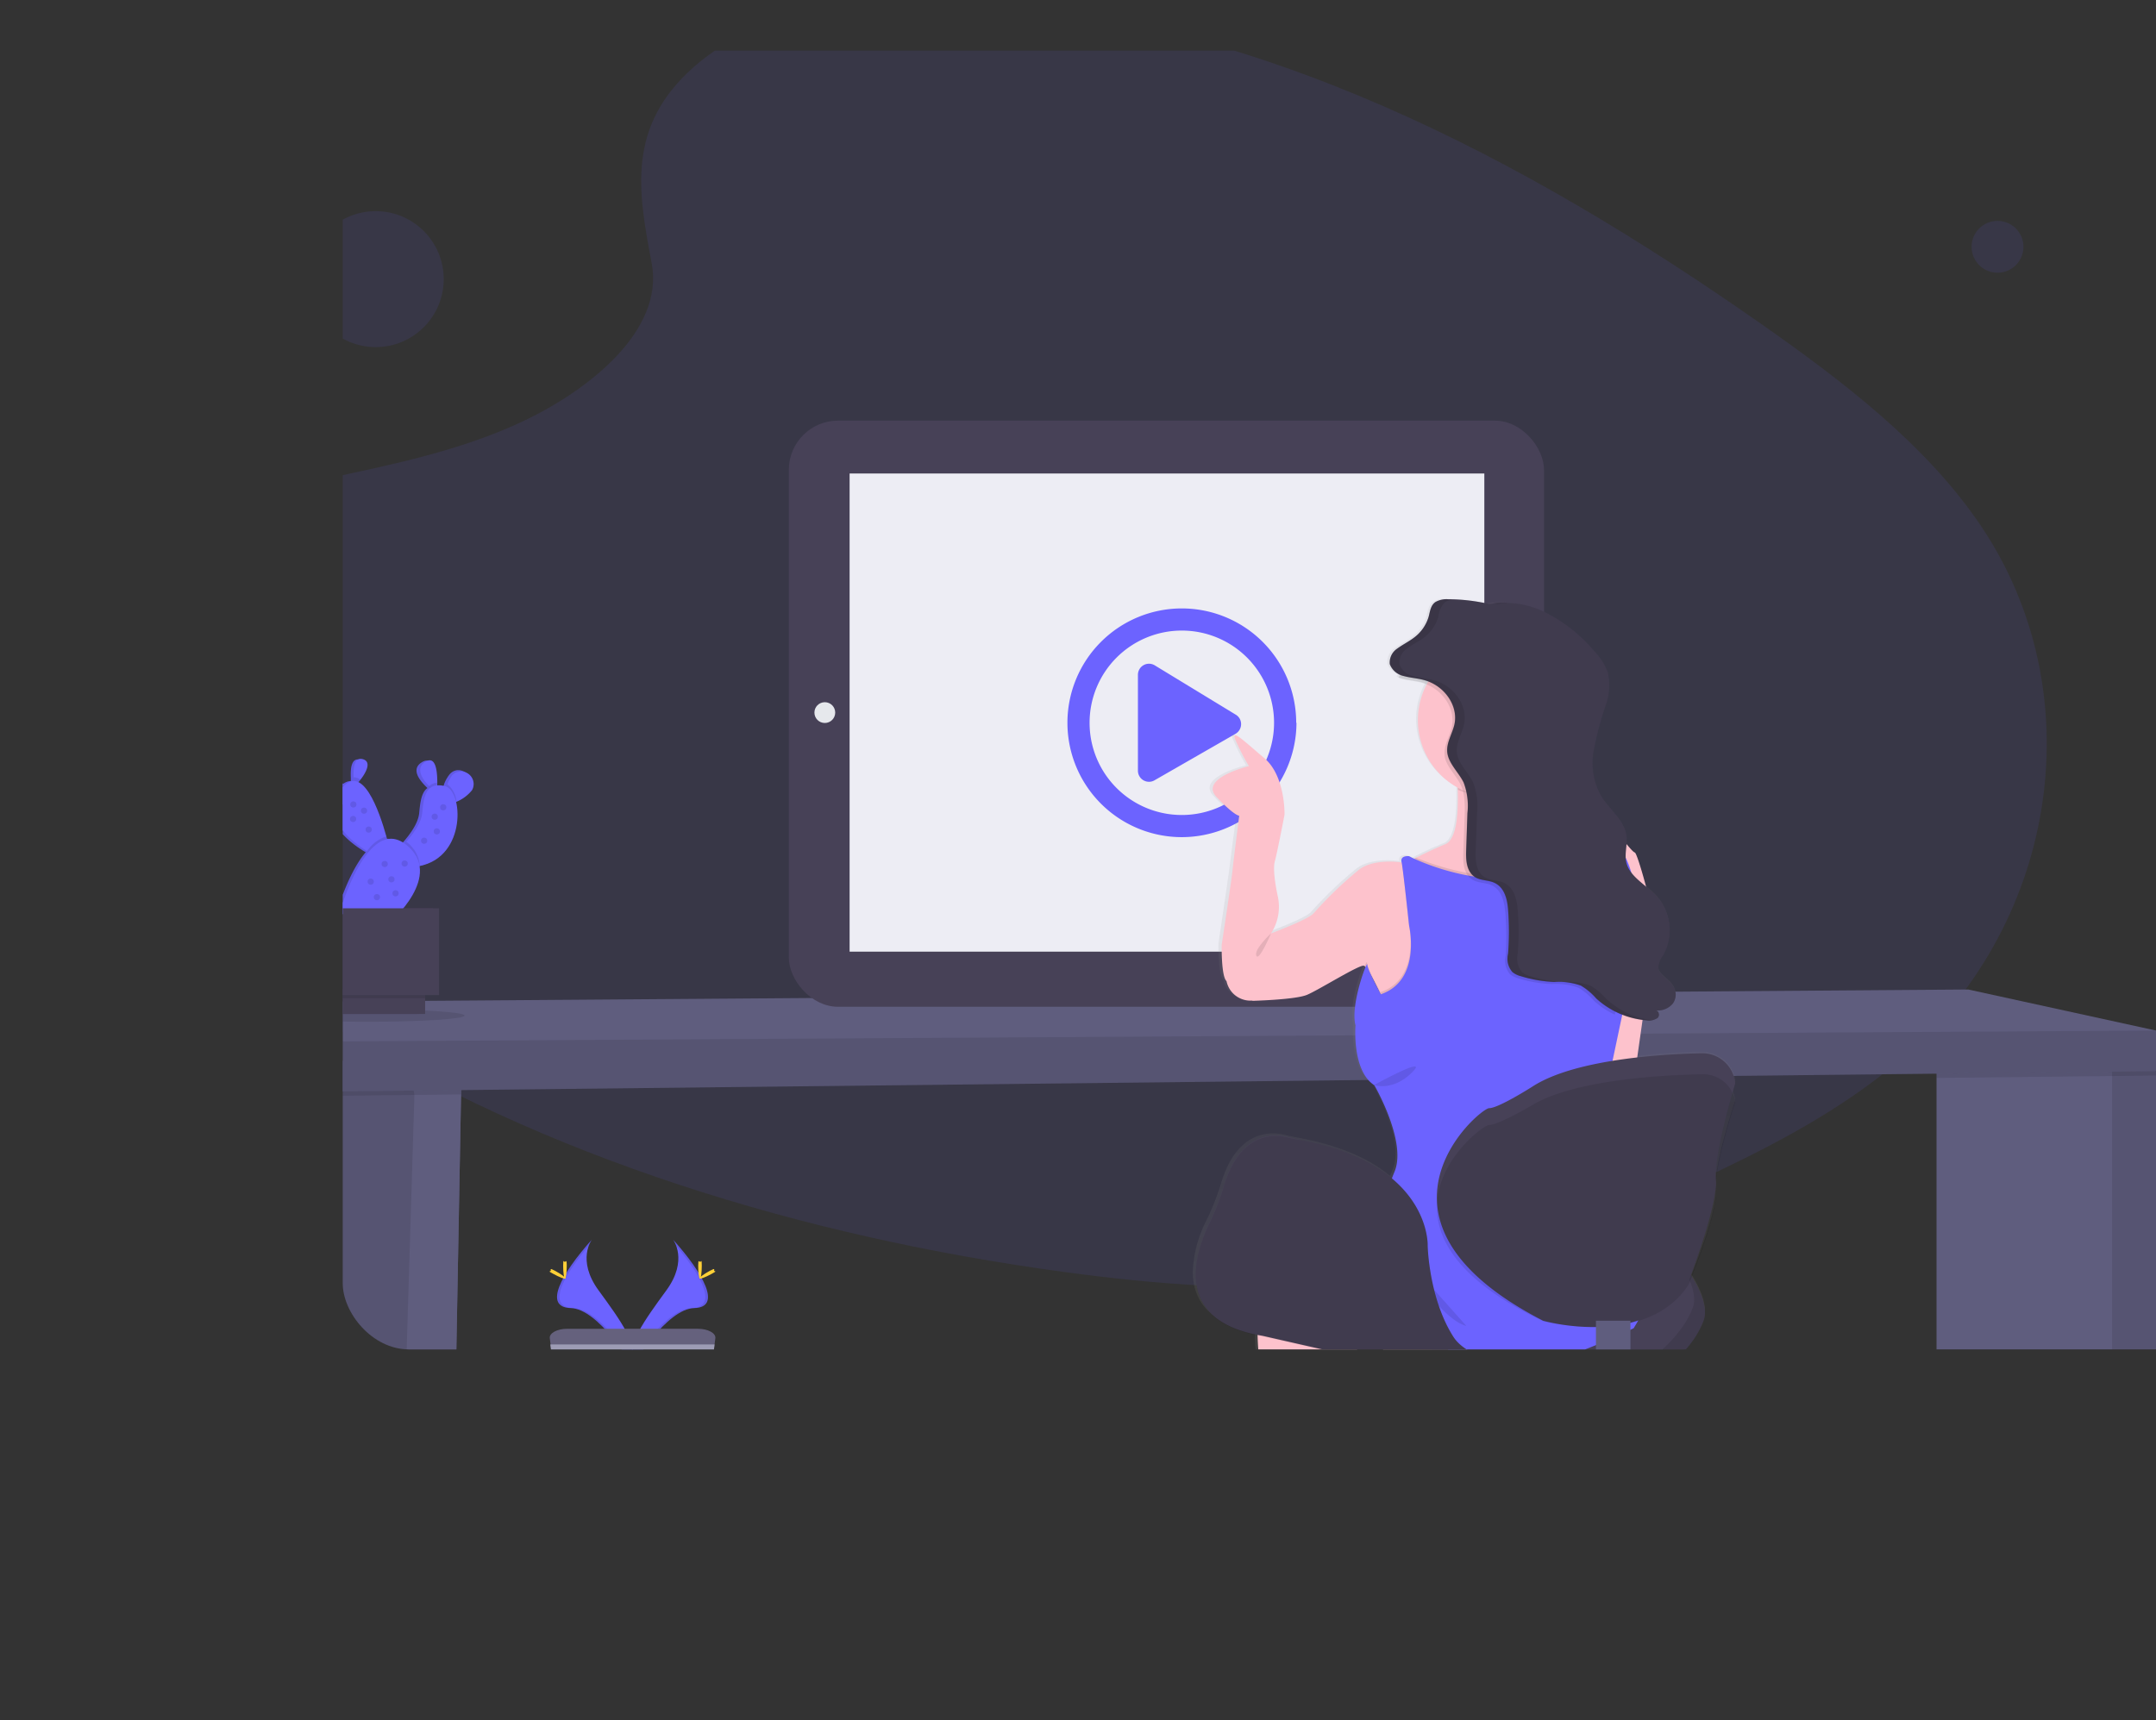 <svg xmlns="http://www.w3.org/2000/svg" xmlns:xlink="http://www.w3.org/1999/xlink" width="319.29" height="254.8" viewBox="0 0 319.29 254.8"><rect x="0" y="0" width="319.29" height="254.8" fill="#333333" stroke="none"/><defs><clipPath id="clip-path" transform="translate(50.76 7.49)"><rect width="294.73" height="192.4" rx="9.78" style="fill:none"/></clipPath><linearGradient id="linear-gradient" x1="266.51" y1="1122.31" x2="266.51" y2="1287.28" gradientTransform="matrix(1, 0, 0, -1, -100.5, 1368.59)" gradientUnits="userSpaceOnUse"><stop offset="0" stop-color="gray" stop-opacity="0.25"/><stop offset="0.54" stop-color="gray" stop-opacity="0.12"/><stop offset="1" stop-color="gray" stop-opacity="0.1"/></linearGradient></defs><g id="Layer_2" data-name="Layer 2"><g id="Create_Button" data-name="Create Button"><g style="clip-path:url(#clip-path)"><g id="undraw_press_play_bx2d"><path d="M51.91,2.5C61.74-6.27,77.19-8,91.25-7.36c44.15,2.2,84,23.52,118.49,47.63C222.22,49,234.51,58.4,242.61,70.42c16.49,24.47,11.6,58.37-11.33,78.53-7.8,6.86-17.26,12.12-27,16.78-17.25,8.29-35.89,14.94-55.49,16.83-14,1.35-28.12.26-42-1.63C68,175.67,29.88,164-2,144.11c-14-8.73-27.21-19.59-33-33.72s-2.07-32,12.24-40.4c5.92-3.46,13-5,19.91-6.49,10.19-2.16,20.55-4.29,29.74-8.68,9.5-4.53,20.75-13.3,18.86-23.33C43.69,20.72,42.09,11.25,51.91,2.5Z" transform="translate(50.76 7.49)" style="fill:#6c63ff;opacity:0.1;isolation:isolate"/><circle cx="55.64" cy="41.35" r="10.07" style="fill:#6c63ff;opacity:0.1;isolation:isolate"/><circle cx="34.55" cy="17.38" r="6.23" style="fill:#6c63ff;opacity:0.1;isolation:isolate"/><circle cx="295.82" cy="36.56" r="3.84" style="fill:#6c63ff;opacity:0.1;isolation:isolate"/><ellipse cx="220.5" cy="252.12" rx="26.92" ry="2.68" style="fill:#6c63ff;opacity:0.1;isolation:isolate"/><polygon points="68.4 155.75 68.28 162.12 67.33 213.81 59.23 232.77 31.32 233.09 31.32 158.68 60.45 156.38 68.4 155.75" style="fill:#5f5d7e"/><polygon points="68.4 155.75 68.28 162.12 67.33 213.81 59.23 232.77 31.32 233.09 31.32 158.68 60.45 156.38 68.4 155.75" style="opacity:0.1;isolation:isolate"/><polygon points="68.4 155.75 68.28 162.12 67.33 213.81 59.23 232.77 61.37 162.24 61.36 162.2 60.45 156.38 68.4 155.75" style="fill:#5f5d7e"/><polygon points="60.45 156.38 68.4 155.75 68.28 162.12 61.36 162.2 31.32 162.53 31.32 158.68 60.45 156.38" style="opacity:0.1;isolation:isolate"/><polygon points="319.29 158.68 319.29 232.66 312.79 232.66 286.79 213.7 286.79 156.59 310.02 154.41 311.45 155.07 312.79 155.69 319.29 158.68" style="fill:#5f5d7e"/><rect x="312.79" y="155.07" width="6.5" height="77.59" style="opacity:0.1;isolation:isolate"/><polygon points="319.29 155.07 319.29 159.32 312.79 159.4 286.79 159.68 286.79 156.59 310.02 154.41 311.45 155.07 312.79 155.69 312.79 155.07 319.29 155.07" style="opacity:0.1;isolation:isolate"/><polygon points="319.29 152.66 319.29 158.68 0 162.24 0 154.57 30.04 148.5 291.48 146.58 319.29 152.66" style="fill:#5f5d7e"/><polygon points="319.29 152.66 319.29 158.68 0 162.24 0 154.57 319.29 152.66" style="opacity:0.1;isolation:isolate"/><rect x="116.82" y="62.31" width="111.84" height="86.83" rx="7.29" style="fill:#474157"/><rect x="125.82" y="70.14" width="94" height="70.83" style="fill:#ededf4"/><circle cx="122.15" cy="105.56" r="1.54" style="fill:#e6e8ec"/><circle cx="223.98" cy="105.73" r="2.54" style="fill:#e6e8ec"/><path d="M132.2,98.35l-12-7.31a1.64,1.64,0,0,0-2.44,1.43v14.21a1.64,1.64,0,0,0,1.65,1.64,1.58,1.58,0,0,0,.79-.21l12-6.89a1.66,1.66,0,0,0,.63-2.25A1.63,1.63,0,0,0,132.2,98.35Zm9,1.23a16.94,16.94,0,1,0-16.94,16.94h0A17,17,0,0,0,141.24,99.58Zm-30.6,0a13.66,13.66,0,1,1,13.66,13.66h0a13.65,13.65,0,0,1-13.66-13.66Z" transform="translate(50.76 7.49)" style="fill:#6c63ff"/><path d="M206.17,155.23a3.67,3.67,0,0,0-.36-1.12c.24-.83.4-1.34.4-1.34a1.81,1.81,0,0,0,0-.32,4.9,4.9,0,0,0-5-4.11c-1.92,0-5.55.16-9.59.61.23-1.61.51-3.54.8-5.53l.52.06a2.48,2.48,0,0,1,.38,0h.17a1.75,1.75,0,0,0,1.17-.36.69.69,0,0,0,0-1,.66.66,0,0,0-.22-.15,2.87,2.87,0,0,0,2.5-1,2.25,2.25,0,0,0,0-2.6c-.68-1-2.11-1.6-2.18-2.73a3.39,3.39,0,0,1,.72-1.78,7.44,7.44,0,0,0-1.17-8.93,16.83,16.83,0,0,0-1.42-1.26,23.47,23.47,0,0,0-1.66-5c-.28-.09-.76-.7-1.22-1.22a6.47,6.47,0,0,0,0-1.32c-.34-2.24-2.56-3.83-3.78-5.81a10.05,10.05,0,0,1-1.13-6.66A46.34,46.34,0,0,1,186.83,97a8.53,8.53,0,0,0,.34-5,9.09,9.09,0,0,0-2.06-3.1,23.5,23.5,0,0,0-7.33-5.76,14.65,14.65,0,0,0-6.48-1.38h0l-.35,0h-.25l-.25,0-.26,0h0c-.27,0-.54.08-.81.14a27.58,27.58,0,0,0-5.93-.67h-.26a3,3,0,0,0-1.69.4c-.71.5-.8,1.38-1,2.16a5.92,5.92,0,0,1-2.3,3.19c-.76.55-1.66,1-2.39,1.54a2.44,2.44,0,0,0-1.1,2.29,2.49,2.49,0,0,0,1.6,1.56l-.28.35.46.16c1,.28,2,.32,3,.58a7.3,7.3,0,0,1,.79.26,11.2,11.2,0,0,0-1.32,5.28,11.38,11.38,0,0,0,5.95,10v.32c.1,3.33-.15,7.39-1.86,8.08s-3.34,1.46-4.34,2l-.32.17c-.27-.13-.53-.25-.79-.39,0,0-1.36-.16-1.12.88,0,0-4.11-.64-6.36,1.11a57.65,57.65,0,0,0-6.68,6.38c-.73.95-6.34,3-6.34,3a7.19,7.19,0,0,0,1-5.49s-.85-3.65-.44-5.12,1.44-6.9,1.44-6.9.15-5.73-3-8.36-5.3-4.79-4.09-2.24a31.76,31.76,0,0,0,1.77,3.43s-7.49,1.77-4.83,4.55,3.38,2.77,3.38,2.77-.89,6.85-1.05,8.13-1.6,11-1.6,11-.08,4.62.73,5.34a3.62,3.62,0,0,0,3.86,2.87s6.35-.16,8.12-.87,7.88-4.54,8.53-4.3a.25.25,0,0,1,.12.08.47.47,0,0,1,.1.1c-.64,1.41-2.15,6.22-1.51,8.58,0,0-.56,6.69,2.82,8.84,0,0,4.9,8.29,3.05,12.74-.14.36-.27.7-.4,1-2.81-2.33-7.09-4.47-13.64-5.66-.67-.12-1.33-.27-2-.43-1.86-.45-7-.86-9.41,7.23a35.74,35.74,0,0,1-2.16,5.47,18.16,18.16,0,0,0-2,7.48c-.05,3.87,1.95,7.7,9.2,9.1a27.14,27.14,0,0,0,1.39,8.77c2,5,5.23,13.14,5.23,13.14s3.86,8.29,4.1,11.63a52.78,52.78,0,0,1,.23,7c0,.12,0,.24,0,.35a9,9,0,0,1-1.08,1c-.57.32-2.42,2.32-2.42,2.79a10.26,10.26,0,0,0,.12,1.36,3.38,3.38,0,0,0-1.35,2.43c0,4.32,12.26,7.83,27.39,7.83S196,242.77,196,238.46c0-3.94-10.23-7.2-23.52-7.74a24.83,24.83,0,0,0,6.25-3.19,1.49,1.49,0,0,0,.48-.66l-2.57-6-.5.13-.18-.26c-1.14-1.75-3.34-5.22-3.34-6.16,0-.35-.58-2.58-1.43-5.63v-9.79c8.39,1.27,19.21-.46,19.21-.46l0,0h.21v-.11c1.45-.81,8.73-5.07,10.89-10.72.63-1.65-.16-4-1.74-6.54,1.1-2.74,3.83-9.83,3.56-12.66,0-.15,0-.32,0-.49a6.33,6.33,0,0,0,0-.87c.32-4.15,2.88-11.74,2.88-11.74Zm-54.33-18.46c.58,1,1.2,2.33,1.45,2.86h0s-.85-1.56-1.44-2.86Zm.61,89.52-.07,0V226a18.93,18.93,0,0,1,.07-2.5,3.07,3.07,0,0,0-.28-1.3,31.08,31.08,0,0,1-2-7.71,39.4,39.4,0,0,1-.42-6.6,116.46,116.46,0,0,0,.15-14.59l4.94,1.11,5.76,11.73s3.7,5.72,4.85,10.24v4.53a11.25,11.25,0,0,1-1.73,3.75c-.77,1.05-1.51,2.1-2.2,3.2-.21.34-.45.68-.68,1-.08,0-3.86.22-4.5.93a4.24,4.24,0,0,0-1.2,1.82l-.17,0a38.26,38.26,0,0,0-2.55-5.36Z" transform="translate(50.76 7.49)" style="fill:url(#linear-gradient)"/><path d="M176.78,222.19l-1.27,4.15-5.44,4.72-8,2.29s-3.75-2-2.48-2.45a3.13,3.13,0,0,0,1.21-1.05c-.45,1.63,3.11-.47,3.11-.47s9.19-6.55,10.15-7.27a7.13,7.13,0,0,1,2-.94C176.51,221.79,176.78,222.19,176.78,222.19Z" transform="translate(50.76 7.49)" style="opacity:0.1;isolation:isolate"/><path d="M176.78,222.19l-1.27,4.15-5.44,4.72-8,2.29s-3.75-2-2.48-2.45a3.13,3.13,0,0,0,1.21-1.05,16.27,16.27,0,0,0,1.07-1.54c.68-1.1,1.42-2.16,2.18-3.2a11.47,11.47,0,0,0,2-5.31c.56-4.39-5.12-13.26-5.12-13.26l-10.3-21.17L165,187.12s7.75,26.61,7.75,27.89c0,1,2.18,4.43,3.32,6.17Z" transform="translate(50.76 7.49)" style="fill:#fdc2cc"/><ellipse cx="219.56" cy="246.43" rx="27.21" ry="7.85" style="fill:#5f5d7e"/><path d="M179.34,227.3a1.51,1.51,0,0,1-.48.66c-2,1.82-9.36,4.51-13.92,6a31.12,31.12,0,0,1-3.66,1,10.83,10.83,0,0,1-5-1.62c-1.6-1-.16-2.37.48-3.09s4.48-.94,4.48-.94c-1.84,3.06,2.71.38,2.71.38s9.19-6.55,10.15-7.27a8.83,8.83,0,0,1,2.72-1.12Z" transform="translate(50.76 7.49)" style="fill:#6c63ff"/><path d="M179.34,227.3a1.51,1.51,0,0,1-.48.66c-2,1.82-9.36,4.51-13.92,6a31.12,31.12,0,0,1-3.66,1,10.83,10.83,0,0,1-5-1.62c-1.6-1-.16-2.37.48-3.09s4.48-.94,4.48-.94c-1.84,3.06,2.71.38,2.71.38s9.19-6.55,10.15-7.27a8.83,8.83,0,0,1,2.72-1.12Z" transform="translate(50.76 7.49)" style="opacity:0.3;isolation:isolate"/><path d="M178.86,228c-2,1.81-9.36,4.51-13.92,6C169.07,230.44,176,228.61,178.86,228Z" transform="translate(50.76 7.49)" style="opacity:0.1;isolation:isolate"/><ellipse cx="219.56" cy="243.9" rx="5.44" ry="1.57" style="opacity:0.1;isolation:isolate"/><rect x="216.53" y="202.51" width="5.59" height="41.39" style="fill:#5f5d7e"/><path d="M171.37,197.08v4.79a39,39,0,0,1-5.59-2.94V195H167Z" transform="translate(50.76 7.49)" style="opacity:0.1;isolation:isolate"/><path d="M158.2,177s18.46-4.75,23.06-8.31,22.64,13.19,20.26,19.5-11.07,10.89-11.07,10.89-24,3.91-28.09-4.24S158.2,177,158.2,177Z" transform="translate(50.76 7.49)" style="fill:#474157"/><path d="M158.2,177s18.46-4.75,23.06-8.31,22.64,13.19,20.26,19.5-11.07,10.89-11.07,10.89-24,3.91-28.09-4.24S158.2,177,158.2,177Z" transform="translate(50.76 7.49)" style="opacity:0.1;isolation:isolate"/><path d="M156.6,175.09s18.46-4.76,23.06-8.31S202.3,180,199.92,186.27s-11.06,10.89-11.06,10.89-24,3.91-28.1-4.24S156.6,175.09,156.6,175.09Z" transform="translate(50.76 7.49)" style="fill:#474157"/><path d="M139.47,131.51l-2-.73a7.25,7.25,0,0,0,1-5.51s-.84-3.67-.44-5.15,1.44-6.92,1.44-6.92.15-5.75-3-8.39-5.27-4.79-4.07-2.24A33.74,33.74,0,0,0,134.2,106s-7.44,1.78-4.8,4.57,3.36,2.78,3.36,2.78-.88,6.87-1,8.15-1.6,11-1.6,11-.08,4.63.72,5.35a3.62,3.62,0,0,0,3.84,2.88C135.24,140.76,142,133.26,139.47,131.51Z" transform="translate(50.76 7.49)" style="fill:#fdc2cc"/><path d="M187.73,116.8v4.48l-4.63,1.51-7.9,5.81-2.09,1.54-9.35-3.75-5.91-6.24.78-.41.32-.17c1-.5,2.58-1.28,4.32-2s1.95-4.76,1.85-8.11v-.32c-.08-2.35-.32-4.27-.32-4.27s1-.19,2.39-.4c3.94-.58,11.28-1.37,10.63,1a5.51,5.51,0,0,0,0,2.49l.06.27a21.28,21.28,0,0,0,2.73,6l6.39,2.3.18.06Z" transform="translate(50.76 7.49)" style="fill:#fdc2cc"/><path d="M187.73,118.16V116.8a4.84,4.84,0,0,1,1.52,0c.56.16,1.62,1.84,2.1,2s3.41,11.11,3.09,12.07-3.34,22.6-3.34,22.6L185,160.18l-1.2-18.45,3.92-10.95Z" transform="translate(50.76 7.49)" style="fill:#fdc2cc"/><path d="M156.17,168.42s-5.57,1.2-4.86,3,3.82,1.83,3.82,1.83Z" transform="translate(50.76 7.49)" style="fill:#fdc2cc"/><path d="M163.92,132.93l-4.24,9.12-5,3.68-.88-5.68s-1.7-3.76-2.43-4.39a.38.38,0,0,0-.13-.09c-.63-.24-6.71,3.6-8.46,4.32s-8.07.88-8.07.88l2.79-10s5.59-2.08,6.31-3a58.3,58.3,0,0,1,6.64-6.39c2.23-1.76,6.31-1.12,6.31-1.12l.07,0,1,.45,3,7.43Z" transform="translate(50.76 7.49)" style="fill:#fdc2cc"/><path d="M152.81,224a21,21,0,0,0-.06,2.51c0,.89.06,1.65.06,1.65L151,231.94s-6.32,2.08-5.28,1.2a3.45,3.45,0,0,0,.64-2.14,53.13,53.13,0,0,0-.23-7.05c-.24-3.35-4.07-11.66-4.07-11.66s-3.2-8.15-5.19-13.19S135.57,185,135.57,185s.32-6.87,1.75-9,7-2.8,7-2.8l2.62,8.71s2.16,8.15,3,9.35.56,15.5.24,17a40.45,40.45,0,0,0,.41,6.63,31.21,31.21,0,0,0,1.95,7.73A3,3,0,0,1,152.81,224Z" transform="translate(50.76 7.49)" style="fill:#fdc2cc"/><path d="M152.81,228.11,151,231.94s-6.32,2.08-5.28,1.2a3.45,3.45,0,0,0,.64-2.14c.23-.22.47-.47.72-.73a16.28,16.28,0,0,1,5.7-3.81h0C152.77,227.35,152.81,228.11,152.81,228.11Z" transform="translate(50.76 7.49)" style="opacity:0.1;isolation:isolate"/><path d="M155.7,233.82v0c-.32,1.52-5.6,3.6-5.6,3.6s-3.35.55-5.27,1a1.38,1.38,0,0,1-.45,0c-1.48-.12-1.55-3-1.55-3.4a9.07,9.07,0,0,1,2.4-2.8,17.82,17.82,0,0,0,1.78-1.7,16.37,16.37,0,0,1,5.82-3.89h0S156,232.24,155.7,233.82Z" transform="translate(50.76 7.49)" style="fill:#6c63ff"/><path d="M155.7,233.82v0c-.32,1.52-5.6,3.6-5.6,3.6s-3.35.55-5.27,1a1.38,1.38,0,0,1-.45,0c-1.48-.12-1.55-3-1.55-3.4a9.07,9.07,0,0,1,2.4-2.8,17.29,17.29,0,0,0,1.8-1.73,16.14,16.14,0,0,1,5.71-3.83l.09,0S156,232.24,155.7,233.82Z" transform="translate(50.76 7.49)" style="opacity:0.3;isolation:isolate"/><path d="M155.7,233.82v0c-.32,1.52-5.6,3.6-5.6,3.6s-3.35.55-5.27,1a1.38,1.38,0,0,1-.45,0c1.74-1.2,6-4.06,6.52-4.12S154.27,233.55,155.7,233.82Z" transform="translate(50.76 7.49)" style="opacity:0.1;isolation:isolate"/><path d="M177.9,108.3c-2,1.63-3.79,1.39-6.55,1.39-2,0-4.59.7-6.22-.2-.07-2.49-.32-4.59-.32-4.59s13.9-2.64,13,.64A5.73,5.73,0,0,0,177.9,108.3Z" transform="translate(50.76 7.49)" style="opacity:0.1;isolation:isolate"/><path d="M182.06,99.16a11.42,11.42,0,0,1-11.43,11.42h0a8.33,8.33,0,0,1-.87,0h0a11.42,11.42,0,1,1,12.3-11.39Z" transform="translate(50.76 7.49)" style="fill:#fdc2cc"/><path d="M160.88,128.15l3,4.79-4.24,9.13-5,3.67-.88-5.69s-1.7-3.76-2.43-4.39c.21-.52.35-.75.35-.57,0,.8,2,4.4,2,4.4,6.07-2.08,4.19-10.15,4.19-10.15s-.76-7.19-1-9.08l1,.45Z" transform="translate(50.76 7.49)" style="opacity:0.1;isolation:isolate"/><path d="M187.73,116.8v4.48l-4.63,1.51-7.9,5.81-2.09,1.54-9.35-3.75-5.91-6.24.78-.41.32-.17a39.13,39.13,0,0,0,16.15,2.9c12-1.92,12.39-4.83,12.09-5.86Z" transform="translate(50.76 7.49)" style="opacity:0.1;isolation:isolate"/><path d="M191.17,189.27a89.59,89.59,0,0,1-9.27,3.91c-5.52,2-17.66-.64-19.18-1s-13.18-5-17.66-6.79-5.59-.32-6.63-.48-1.76-2.15-1.92-2.71,2.88-5.44,4.56-7.91,6.71-2,7.43-2.16,5.75,0,5.75,0-.32-1.6,1.52-6.07-3-12.79-3-12.79c-3.35-2.16-2.79-8.87-2.79-8.87-.8-3,1.75-9.74,1.75-9s2,4.4,2,4.4c6.07-2.08,4.19-10.15,4.19-10.15s-.88-8.39-1.12-9.43,1.12-.88,1.12-.88q.39.21.78.39a35.41,35.41,0,0,0,12.08,3,35.87,35.87,0,0,0,4.4.1c14.59-2.36,12-6.11,11.91-6.25l.71.26c5.27,3.83,3.68,16.54,3.68,16.54l-2,9.48L188,149.88s5.2,31.48,5.68,33.08S191.17,189.27,191.17,189.27Z" transform="translate(50.76 7.49)" style="fill:#6c63ff"/><path d="M152.25,174.89c-.32.24-3.91,7.67-1.27,9.74S152.25,174.89,152.25,174.89Z" transform="translate(50.76 7.49)" style="opacity:0.1;isolation:isolate"/><path d="M154.81,175.93c.08.24,7.51,12.07,11.59,13Z" transform="translate(50.76 7.49)" style="opacity:0.1;isolation:isolate"/><path d="M172.71,82.35l-1.19.26a6.14,6.14,0,0,1,1-.3Z" transform="translate(50.76 7.49)" style="opacity:0.1;isolation:isolate"/><path d="M190.62,133.34l-2.24,9.47a11.6,11.6,0,0,1-3.11-2.08,9.45,9.45,0,0,0-2.27-1.9,9.92,9.92,0,0,0-3.94-.54,19.22,19.22,0,0,1-4.93-.84,3.5,3.5,0,0,1-1.27-.62,3.08,3.08,0,0,1-.64-2.7,40.82,40.82,0,0,0,0-5.53c0-.35,0-.69-.07-1-.13-1.54-.54-3.33-2.12-4-.81-.32-1.78-.29-2.56-.68a2.14,2.14,0,0,1-.32-.2c-1.15-.8-1.25-2.42-1.21-3.78.07-1.86.13-3.73.2-5.6a16.94,16.94,0,0,0-.07-2.76h0a6.05,6.05,0,0,0-.49-1.77c-.7-1.48-2.14-2.72-2.4-4.28l0-.23c-.13-1.4.75-2.7,1.06-4.08.62-2.77-1.47-5.8-4.53-6.6-1-.25-2-.3-2.94-.58a4.72,4.72,0,0,1-.45-.16,13.41,13.41,0,0,1,10.78-5.12c7.14,0,12.92,5.12,12.92,11.43a11,11,0,0,1-4.77,8.87,2.68,2.68,0,0,0,.07.27,20,20,0,0,0,3.08,6l7.23,2.3.81.26C192.43,120.64,190.62,133.34,190.62,133.34Z" transform="translate(50.76 7.49)" style="opacity:0.1;isolation:isolate"/><path d="M194.54,142.52a1.38,1.38,0,0,1-.2,0A.34.34,0,0,1,194.54,142.52Z" transform="translate(50.76 7.49)" style="opacity:0.1;isolation:isolate"/><path d="M169.83,82a27.2,27.2,0,0,0-6.1-.72,3.34,3.34,0,0,0-1.91.41c-.71.49-.8,1.39-1,2.16a6,6,0,0,1-2.29,3.2c-.75.55-1.64,1-2.37,1.54a2.47,2.47,0,0,0-1.1,2.29,2.85,2.85,0,0,0,2.1,1.78c1,.27,2,.32,2.94.58,3.07.8,5.15,3.84,4.53,6.6-.32,1.38-1.19,2.68-1.06,4.08.16,1.67,1.7,3,2.43,4.51a9.79,9.79,0,0,1,.56,4.53l-.19,5.6c-.05,1.48.07,3.26,1.53,4,.78.38,1.75.34,2.56.68,1.58.66,2,2.45,2.12,4a42.25,42.25,0,0,1,0,6.56,3,3,0,0,0,.64,2.7,3.21,3.21,0,0,0,1.27.62,19.23,19.23,0,0,0,4.93.85,9.89,9.89,0,0,1,3.94.54,9.22,9.22,0,0,1,2.27,1.9,12.53,12.53,0,0,0,7.41,3.24,2.23,2.23,0,0,0,1.68-.34c.41-.38.17-1.2-.42-1.15a2.87,2.87,0,0,0,2.69-1,2.27,2.27,0,0,0,0-2.61c-.67-1-2.09-1.6-2.17-2.74a3.43,3.43,0,0,1,.72-1.79,7.5,7.5,0,0,0-1.16-8.94c-1.5-1.55-3.75-2.73-4.27-4.72-.35-1.33.18-2.72,0-4.08-.31-2.23-2.53-3.83-3.75-5.83a10.1,10.1,0,0,1-1.12-6.67A47.2,47.2,0,0,1,187,97.08a8.6,8.6,0,0,0,.33-5,9.21,9.21,0,0,0-2-3.12A23.09,23.09,0,0,0,178,83.18a13.31,13.31,0,0,0-9.5-.88" transform="translate(50.76 7.49)" style="fill:#474157"/><path d="M169.83,82a27.2,27.2,0,0,0-6.1-.72,3.34,3.34,0,0,0-1.91.41c-.71.49-.8,1.39-1,2.16a6,6,0,0,1-2.29,3.2c-.75.55-1.64,1-2.37,1.54a2.47,2.47,0,0,0-1.1,2.29,2.85,2.85,0,0,0,2.1,1.78c1,.27,2,.32,2.94.58,3.07.8,5.15,3.84,4.53,6.6-.32,1.38-1.19,2.68-1.06,4.08.16,1.67,1.7,3,2.43,4.51a9.79,9.79,0,0,1,.56,4.53l-.19,5.6c-.05,1.48.07,3.26,1.53,4,.78.38,1.75.34,2.56.68,1.58.66,2,2.45,2.12,4a42.25,42.25,0,0,1,0,6.56,3,3,0,0,0,.64,2.7,3.21,3.21,0,0,0,1.27.62,19.23,19.23,0,0,0,4.93.85,9.89,9.89,0,0,1,3.94.54,9.22,9.22,0,0,1,2.27,1.9,12.53,12.53,0,0,0,7.41,3.24,2.23,2.23,0,0,0,1.68-.34c.41-.38.17-1.2-.42-1.15a2.87,2.87,0,0,0,2.69-1,2.27,2.27,0,0,0,0-2.61c-.67-1-2.09-1.6-2.17-2.74a3.43,3.43,0,0,1,.72-1.79,7.5,7.5,0,0,0-1.16-8.94c-1.5-1.55-3.75-2.73-4.27-4.72-.35-1.33.18-2.72,0-4.08-.31-2.23-2.53-3.83-3.75-5.83a10.1,10.1,0,0,1-1.12-6.67A47.2,47.2,0,0,1,187,97.08a8.6,8.6,0,0,0,.33-5,9.21,9.21,0,0,0-2-3.12A23.09,23.09,0,0,0,178,83.18a13.31,13.31,0,0,0-9.5-.88" transform="translate(50.76 7.49)" style="opacity:0.1;isolation:isolate"/><path d="M152.73,153.24s2.72,1,5.6-1.84S152.73,153.24,152.73,153.24Z" transform="translate(50.76 7.49)" style="opacity:0.1;isolation:isolate"/><g style="opacity:0.1"><path d="M171,82a10.93,10.93,0,0,1,1.6-.2,11.22,11.22,0,0,0-2.24.07Z" transform="translate(50.76 7.49)"/><path d="M187.06,140.42a9.41,9.41,0,0,0-2.27-1.9,9.92,9.92,0,0,0-3.94-.54,18.74,18.74,0,0,1-4.93-.85,3.25,3.25,0,0,1-1.28-.62,3.1,3.1,0,0,1-.64-2.7,39.91,39.91,0,0,0,0-6.56c-.13-1.54-.54-3.33-2.12-4-.81-.34-1.78-.3-2.56-.68-1.46-.72-1.6-2.5-1.54-4,.07-1.87.14-3.73.2-5.6a9.66,9.66,0,0,0-.57-4.53c-.72-1.55-2.27-2.83-2.42-4.51-.13-1.4.75-2.7,1.06-4.08.62-2.77-1.46-5.8-4.53-6.6-1-.25-2-.3-2.94-.58a2.78,2.78,0,0,1-2.08-1.76,2.43,2.43,0,0,1,1.09-2.3c.72-.58,1.62-1,2.38-1.54a6,6,0,0,0,2.28-3.19,3.55,3.55,0,0,1,1-2.17,2.6,2.6,0,0,1,1.31-.38l-.85,0a3.43,3.43,0,0,0-1.92.4c-.71.5-.8,1.39-1,2.17a6,6,0,0,1-2.28,3.19c-.76.55-1.65,1-2.38,1.54a2.47,2.47,0,0,0-1.09,2.3,2.82,2.82,0,0,0,2.08,1.76c.95.28,2,.32,2.94.58,3.07.8,5.15,3.84,4.53,6.6-.32,1.38-1.19,2.68-1.06,4.08.16,1.68,1.7,3,2.43,4.51a9.66,9.66,0,0,1,.56,4.53c-.06,1.87-.13,3.73-.19,5.6-.05,1.48.07,3.26,1.53,4,.78.38,1.75.34,2.56.68,1.58.66,2,2.45,2.12,4a42.25,42.25,0,0,1,0,6.56,3,3,0,0,0,.64,2.7,3.21,3.21,0,0,0,1.27.62,18.81,18.81,0,0,0,4.93.85,9.92,9.92,0,0,1,3.94.54,9.46,9.46,0,0,1,2.28,1.9,12.48,12.48,0,0,0,7.4,3.24,3.2,3.2,0,0,0,1.07,0A12.46,12.46,0,0,1,187.06,140.42Z" transform="translate(50.76 7.49)"/></g><path d="M137.47,130.78s-2.56,2.35-2.18,3.3S137.47,130.78,137.47,130.78Z" transform="translate(50.76 7.49)" style="opacity:0.1;isolation:isolate"/><path d="M139.84,160.93c-1.84-.45-6.93-.86-9.35,7.25a35.88,35.88,0,0,1-2.14,5.49c-2.32,4.77-5.32,14.57,7.87,16.72l31.64,7.19s16.94,2.08,18,1.28a3.08,3.08,0,0,0,1-2.55s-18.69,0-22.37-5.76S160.67,177,160.67,177s.46-12.09-18.86-15.6C141.17,161.24,140.5,161.09,139.84,160.93Z" transform="translate(50.76 7.49)" style="fill:#474157"/><path d="M139.84,161c-1.84-.45-6.93-.87-9.35,7.25a35.88,35.88,0,0,1-2.14,5.49c-2.32,4.76-5.32,14.56,7.87,16.72l31.64,7.19s16.94,2.08,18,1.28a3.1,3.1,0,0,0,1-2.56s-18.69,0-22.37-5.75S160.67,177,160.67,177s.46-12.09-18.86-15.6C141.17,161.3,140.5,161.14,139.84,161Z" transform="translate(50.76 7.49)" style="opacity:0.1;isolation:isolate"/><path d="M206.17,152.67a4.88,4.88,0,0,0-4.94-4.13c-4.55.08-18.56.69-25.06,4.94,0,0-5,3.19-6.4,3.19s-20.93,16.62,8,31.49c0,0,15.51,4.41,21.58-5.95,0,0,4.31-11.12,4-15S206.21,153,206.21,153,206.2,152.87,206.17,152.67Z" transform="translate(50.76 7.49)" style="fill:#474157"/><path d="M206.17,155.47a4.79,4.79,0,0,0-4.94-3.82c-4.55.08-18.56.64-25.06,4.56,0,0-5,2.95-6.4,2.95s-20.93,15.35,8,29.07c0,0,15.51,4.07,21.58-5.49,0,0,4.31-10.27,4-13.82s2.88-13.15,2.88-13.15S206.2,155.66,206.17,155.47Z" transform="translate(50.76 7.49)" style="opacity:0.1;isolation:isolate"/><rect x="236.35" y="195.64" width="5.11" height="10.89" style="fill:#5f5d7e"/><ellipse cx="54.41" cy="150.44" rx="14.4" ry="0.92" style="opacity:0.1;isolation:isolate"/><path d="M15.74,107.33A5.16,5.16,0,0,0,15,108.7c0,.12-.09.25-.14.38l-.25-.08a3.65,3.65,0,0,0-1.14-.1c0-.15,0-.32,0-.47.05-1.68-.15-4-1.76-3S11.3,108,12.3,109l.25.25c-.91.63-1.08,2.15-1.23,3.72S9.84,116.23,9,117.21l-.25.27a3.22,3.22,0,0,0-2.57-.66c0-.14-.08-.28-.12-.44-.71-2.58-2.2-7.06-4.09-8l.25-.32c.8-1,1.71-2.61.37-3s-1.46,1.36-1.39,2.68c0,.16,0,.32,0,.47a1.94,1.94,0,0,0-1.4.68l-.21-.24c-1.08-1.28-3.07-3.32-3.68-1.78s1.19,3.29,2.43,4.36l.07.07c-.82,3.37,2.78,6.12,4.74,7.31l.25.15c-2.69,3.16-4.34,9.09-4.34,9.09l7.51,1.34s5-4.29,4.35-8.33H11c5-1,6.12-6.31,5.34-9.47l.09,0a5.78,5.78,0,0,0,2.31-1.75C20.09,107.61,17.16,105.43,15.74,107.33Z" transform="translate(50.76 7.49)" style="fill:#6c63ff"/><path d="M15.74,107.33A5.16,5.16,0,0,0,15,108.7c0,.12-.09.25-.14.38l-.25-.08a3.65,3.65,0,0,0-1.14-.1c0-.15,0-.32,0-.47.05-1.68-.15-4-1.76-3S11.3,108,12.3,109l.25.25c-.91.63-1.08,2.15-1.23,3.72S9.84,116.23,9,117.21l-.25.27a3.22,3.22,0,0,0-2.57-.66c0-.14-.08-.28-.12-.44-.71-2.58-2.2-7.06-4.09-8l.25-.32c.8-1,1.71-2.61.37-3s-1.46,1.36-1.39,2.68c0,.16,0,.32,0,.47a1.94,1.94,0,0,0-1.4.68l-.21-.24c-1.08-1.28-3.07-3.32-3.68-1.78s1.19,3.29,2.43,4.36l.07.07c-.82,3.37,2.78,6.12,4.74,7.31l.25.15c-2.69,3.16-4.34,9.09-4.34,9.09l7.51,1.34s5-4.29,4.35-8.33H11c5-1,6.12-6.31,5.34-9.47l.09,0a5.78,5.78,0,0,0,2.31-1.75C20.09,107.61,17.16,105.43,15.74,107.33Z" transform="translate(50.76 7.49)" style="opacity:0.1;isolation:isolate"/><path d="M.77,109.49l-.87,2.58s-.49-.35-1.1-.89c-1.24-1.08-3-2.94-2.43-4.37s2.6.49,3.68,1.78C.48,109.1.77,109.49.77,109.49Z" transform="translate(50.76 7.49)" style="fill:#6c63ff"/><path d="M2.63,108c-.27.35-.56.68-.86,1a12.13,12.13,0,0,1-.16-1.35c-.07-1.32.07-3.06,1.39-2.67S3.42,107,2.63,108Z" transform="translate(50.76 7.49)" style="fill:#6c63ff"/><path d="M14,108.43c0,.85-.11,1.52-.11,1.52a10.17,10.17,0,0,1-1.1-1c-1-1-2.09-2.63-.55-3.59S14,106.75,14,108.43Z" transform="translate(50.76 7.49)" style="fill:#6c63ff"/><path d="M19.16,109.54a5.7,5.7,0,0,1-2.32,1.74,5.46,5.46,0,0,1-.77.28l-1-1.45a12.18,12.18,0,0,1,.43-1.42,5.65,5.65,0,0,1,.73-1.37A1.86,1.86,0,0,1,19.16,109.54Z" transform="translate(50.76 7.49)" style="fill:#6c63ff"/><path d="M0,108.59c.44.51.73.9.73.9l-.87,2.58s-.49-.35-1.1-.89a4.85,4.85,0,0,1,1-2.26A2.85,2.85,0,0,1,0,108.59Z" transform="translate(50.76 7.49)" style="opacity:0.1;isolation:isolate"/><path d="M2.63,108c-.27.35-.56.68-.86,1a12.13,12.13,0,0,1-.16-1.35A1.79,1.79,0,0,1,2.63,108Z" transform="translate(50.76 7.49)" style="opacity:0.1;isolation:isolate"/><path d="M6.93,118.24l-2.18,1s-.48-.23-1.17-.66c-2.29-1.41-6.91-5-3.81-9.16s5.67,3.33,6.69,7C6.78,117.48,6.93,118.24,6.93,118.24Z" transform="translate(50.76 7.49)" style="fill:#6c63ff"/><path d="M12.76,109a1.77,1.77,0,0,1,1.2-.55c0,.85-.11,1.52-.11,1.52A11.11,11.11,0,0,1,12.76,109Z" transform="translate(50.76 7.49)" style="opacity:0.1;isolation:isolate"/><path d="M16.84,111.28a5.46,5.46,0,0,1-.77.28l-1-1.45a12.18,12.18,0,0,1,.43-1.42A3.68,3.68,0,0,1,16.84,111.28Z" transform="translate(50.76 7.49)" style="opacity:0.1;isolation:isolate"/><path d="M11.41,120.79l-.37.06C3.71,122,8.62,118,8.62,118s.32-.3.78-.8c.89-1,2.22-2.69,2.37-4.26.23-2.38.49-4.61,3.3-4S18.36,119.4,11.41,120.79Z" transform="translate(50.76 7.49)" style="fill:#6c63ff"/><rect x="48.04" y="146.52" width="14" height="3.68" style="fill:#474157"/><rect x="45.81" y="134.55" width="18.29" height="12.85" style="fill:#474157"/><rect x="47.9" y="146.52" width="14" height="3.68" style="opacity:0.1;isolation:isolate"/><rect x="45.76" y="134.56" width="18.29" height="12.85" style="opacity:0.1;isolation:isolate"/><rect x="48.96" y="146.52" width="14" height="3.68" style="fill:#474157"/><path d="M6.47,116.4c.32,1.1.48,1.85.48,1.85l-2.19,1a12.63,12.63,0,0,1-1.16-.66A5.48,5.48,0,0,1,6.47,116.4Z" transform="translate(50.76 7.49)" style="opacity:0.1;isolation:isolate"/><path d="M11.41,120.79l-.37.06C3.71,122,8.62,118,8.62,118s.32-.3.78-.8A4.81,4.81,0,0,1,11.41,120.79Z" transform="translate(50.76 7.49)" style="opacity:0.1;isolation:isolate"/><path d="M-.49,127.79s4.1-14.7,9.86-10.16S7,129.13,7,129.13Z" transform="translate(50.76 7.49)" style="fill:#6c63ff"/><circle cx="52.33" cy="119.17" r="0.46" style="opacity:0.1;isolation:isolate"/><circle cx="52.29" cy="121.32" r="0.46" style="opacity:0.1;isolation:isolate"/><circle cx="65.64" cy="119.59" r="0.46" style="opacity:0.1;isolation:isolate"/><circle cx="54.9" cy="130.6" r="0.46" style="opacity:0.1;isolation:isolate"/><circle cx="64.69" cy="123.16" r="0.46" style="opacity:0.1;isolation:isolate"/><circle cx="59.93" cy="127.92" r="0.46" style="opacity:0.1;isolation:isolate"/><circle cx="53.91" cy="120.09" r="0.46" style="opacity:0.1;isolation:isolate"/><circle cx="64.38" cy="120.98" r="0.46" style="opacity:0.1;isolation:isolate"/><circle cx="62.81" cy="124.54" r="0.46" style="opacity:0.1;isolation:isolate"/><circle cx="57.97" cy="130.26" r="0.46" style="opacity:0.1;isolation:isolate"/><circle cx="56.97" cy="127.99" r="0.46" style="opacity:0.1;isolation:isolate"/><circle cx="54.6" cy="122.89" r="0.46" style="opacity:0.1;isolation:isolate"/><rect x="48.96" y="146.52" width="14" height="1.35" style="opacity:0.1;isolation:isolate"/><rect x="46.73" y="134.55" width="18.29" height="12.85" style="fill:#474157"/><circle cx="58.58" cy="132.33" r="0.46" style="opacity:0.1;isolation:isolate"/><circle cx="55.82" cy="132.9" r="0.46" style="opacity:0.1;isolation:isolate"/><path d="M48.93,176.16s2.28,3-1,7.49-6.08,8.31-5,11.11c0,0,5-8.37,9.13-8.48S53.43,181.19,48.93,176.16Z" transform="translate(50.76 7.49)" style="fill:#6c63ff"/><path d="M48.93,176.16a3.73,3.73,0,0,1,.46.94c4,4.69,6.12,9.07,2.29,9.18-3.58.11-7.87,6.5-8.9,8.1l.12.37s5-8.36,9.13-8.48S53.43,181.19,48.93,176.16Z" transform="translate(50.76 7.49)" style="opacity:0.1;isolation:isolate"/><path d="M53.17,180c0,1.05-.12,1.9-.27,1.9s-.26-.85-.26-1.9.15-.56.29-.56S53.17,178.92,53.17,180Z" transform="translate(50.76 7.49)" style="fill:#ffd037"/><path d="M54.62,181.22c-.92.5-1.72.81-1.79.68s.62-.64,1.54-1.14.56-.14.64,0S55.54,180.72,54.62,181.22Z" transform="translate(50.76 7.49)" style="fill:#ffd037"/><path d="M36.88,176.16s-2.28,3,1,7.49,6.08,8.31,5,11.11c0,0-5-8.37-9.12-8.48S32.38,181.19,36.88,176.16Z" transform="translate(50.76 7.49)" style="fill:#6c63ff"/><path d="M36.88,176.16a3.76,3.76,0,0,0-.47.94c-4,4.69-6.12,9.07-2.28,9.18,3.58.11,7.87,6.5,8.9,8.1,0,.13-.08.25-.13.37s-5-8.36-9.12-8.47S32.38,181.19,36.88,176.16Z" transform="translate(50.76 7.49)" style="opacity:0.1;isolation:isolate"/><path d="M32.64,180c0,1.05.12,1.9.27,1.9s.26-.85.26-1.9-.15-.56-.29-.56S32.64,178.92,32.64,180Z" transform="translate(50.76 7.49)" style="fill:#ffd037"/><path d="M31.19,181.22c.92.5,1.72.81,1.79.68s-.62-.64-1.54-1.14-.56-.14-.64,0S30.27,180.72,31.19,181.22Z" transform="translate(50.76 7.49)" style="fill:#ffd037"/><ellipse cx="93.66" cy="221.4" rx="23.84" ry="3.66" style="fill:#6c63ff;opacity:0.1;isolation:isolate"/><path d="M55.18,190.74l-.12.93L54.9,193l-.06.54-.17,1.32-.06.55-.16,1.31-1.81,15c-.17,1.34-2.35,2.38-5,2.38h-9.5c-2.63,0-4.79-1-5-2.38l-1.83-15-.16-1.31-.07-.55L31,193.53l-.06-.54-.16-1.32-.12-.93c-.09-.75,1.09-1.39,2.58-1.39H52.6C54.09,189.35,55.27,190,55.18,190.74Z" transform="translate(50.76 7.49)" style="fill:#65617d"/><polygon points="105.82 199.16 105.66 200.47 81.66 200.47 81.5 199.16 105.82 199.16" style="fill:#9d9cb5"/><polygon points="105.59 201.02 105.43 202.34 81.89 202.34 81.73 201.02 105.59 201.02" style="fill:#9d9cb5"/><polygon points="105.36 202.89 105.2 204.2 82.12 204.2 81.96 202.89 105.36 202.89" style="fill:#9d9cb5"/></g></g></g></g></svg>
